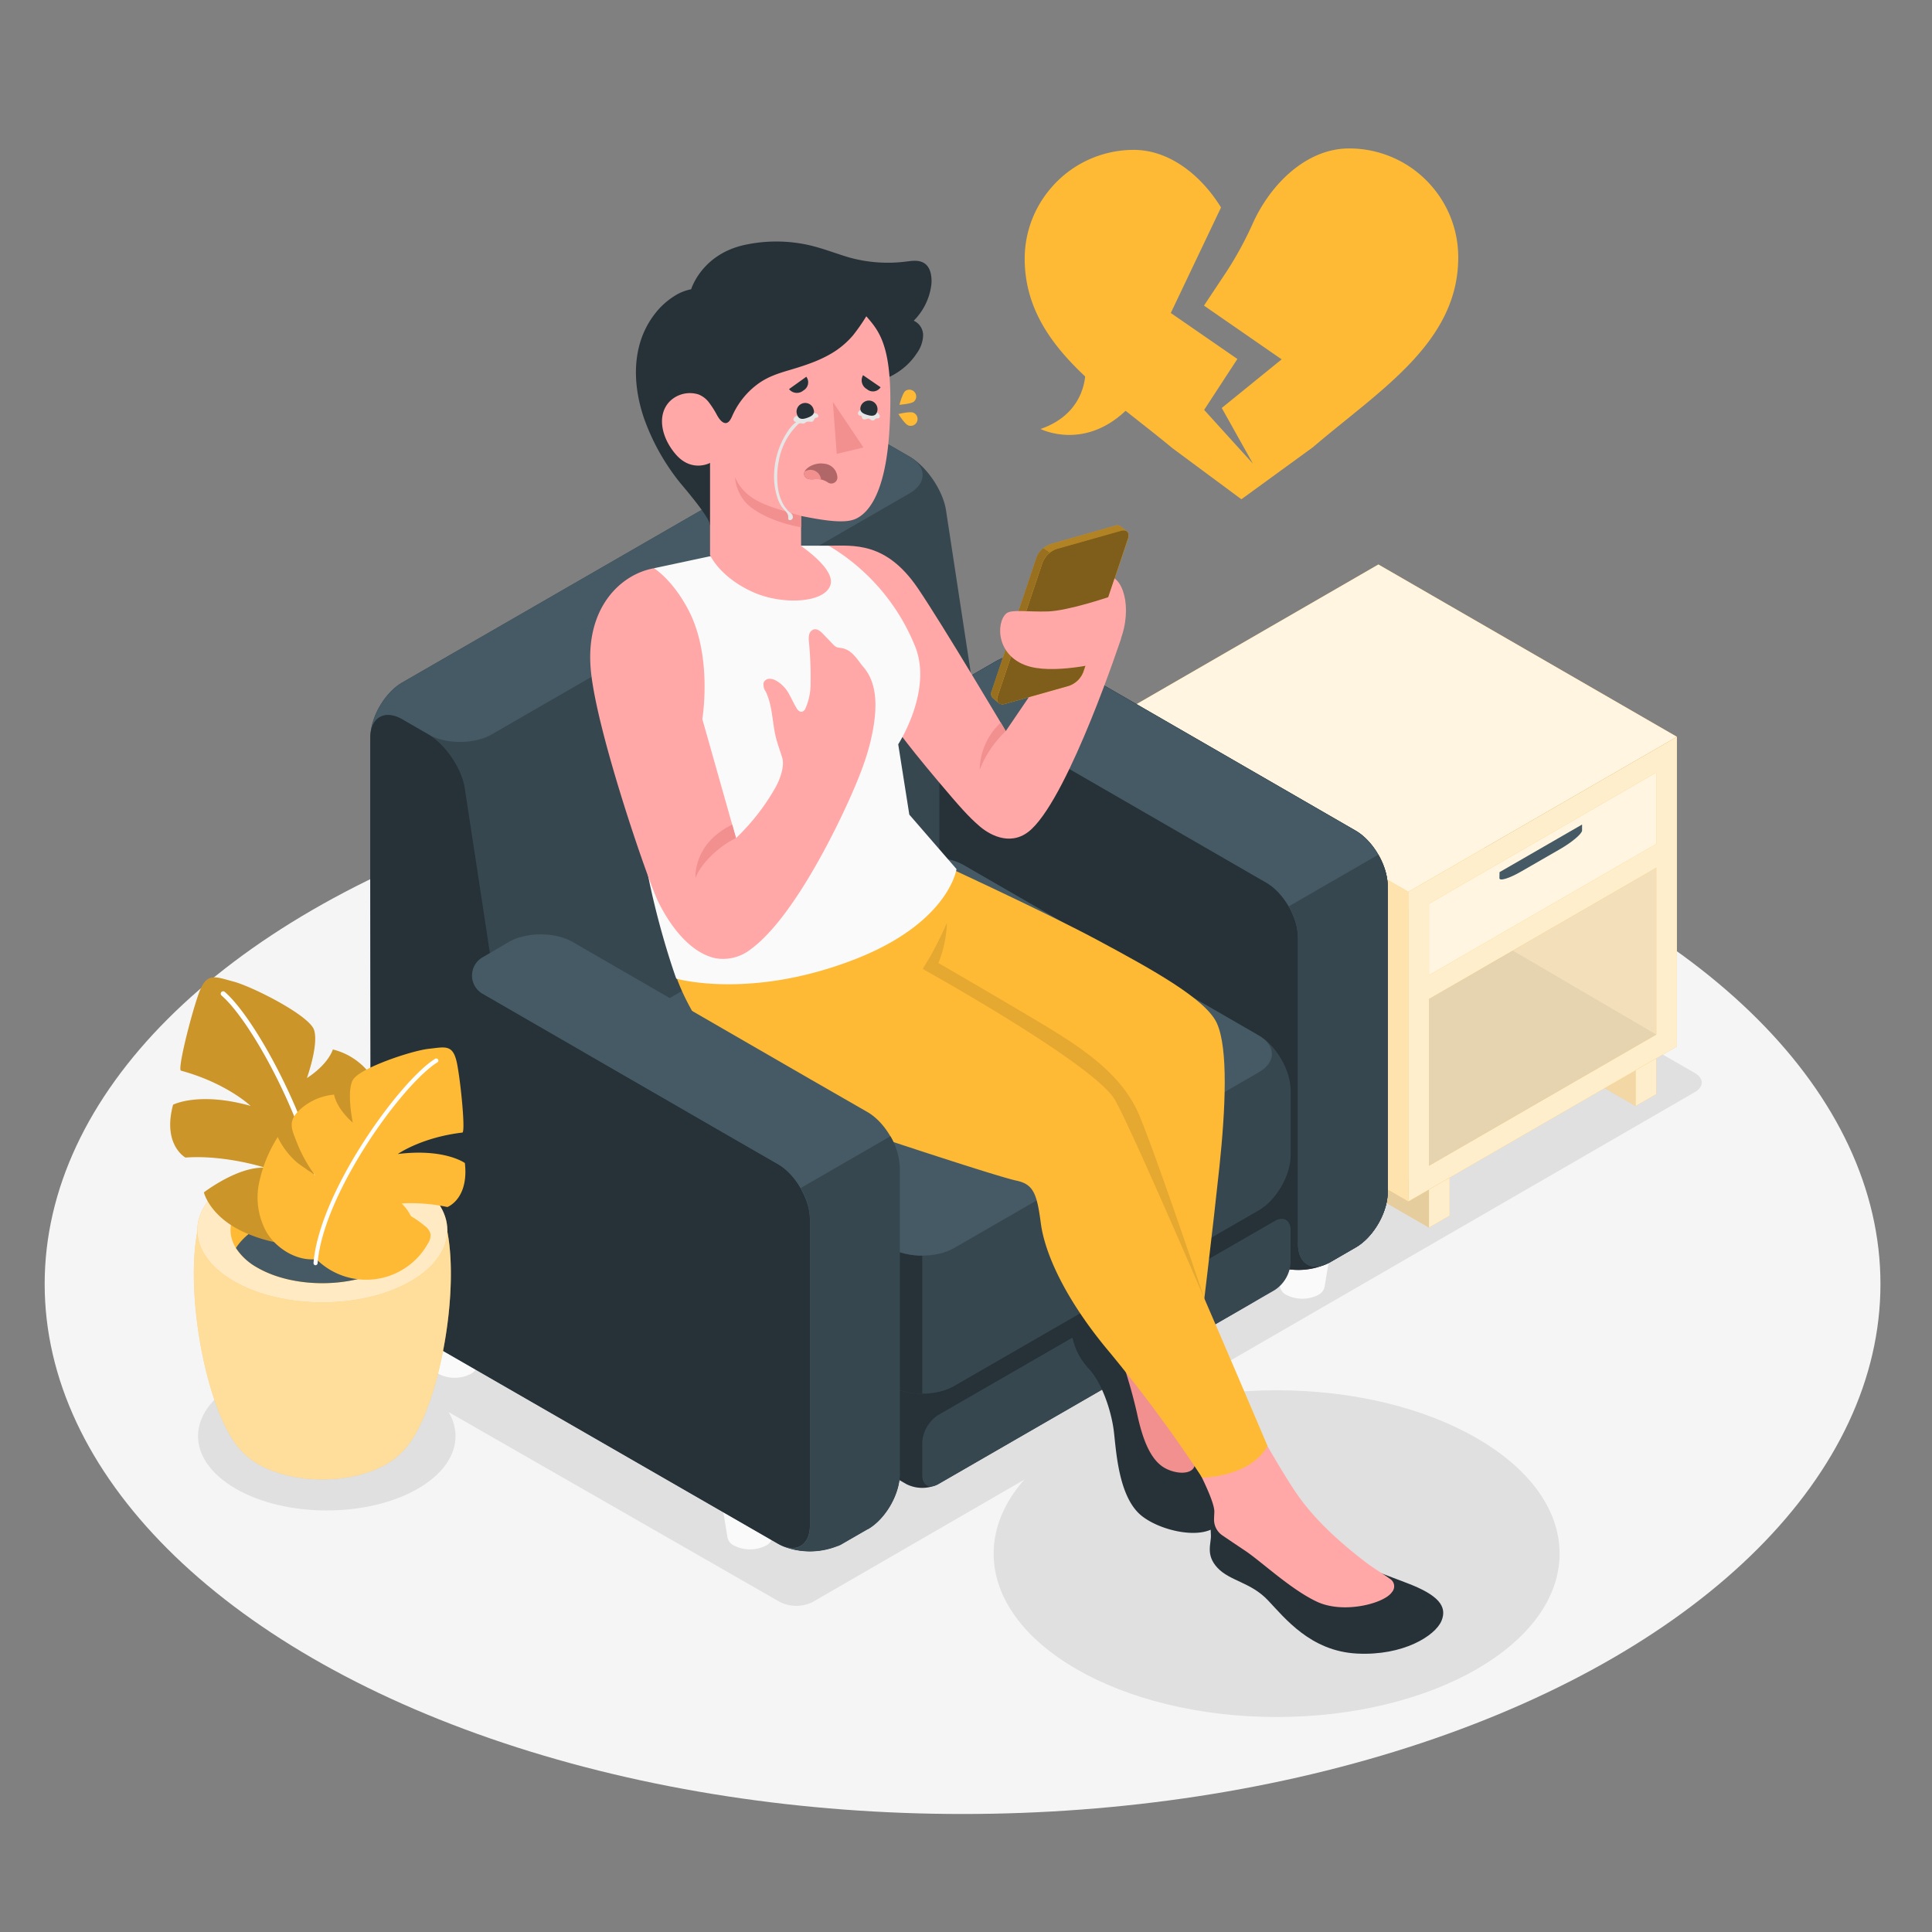 <svg xmlns="http://www.w3.org/2000/svg" viewBox="0 0 500 500"><rect x="0" y="0" width="500" height="500" fill="#808080" stroke="none"/><g id="freepik--Floor--inject-7"><ellipse id="freepik--floor--inject-7" cx="249.11" cy="332.31" rx="237.55" ry="137.15" style="fill:#f5f5f5"></ellipse></g><g id="freepik--Shadows--inject-7"><path id="freepik--Shadow--inject-7" d="M73.94,341.28,201.8,414.57a9.46,9.46,0,0,0,8.56,0L438.64,282.63c2.36-1.36,2.36-3.57,0-4.93L302.41,199.42a9.14,9.14,0,0,0-8.49.12L73.86,336.24C71.54,337.67,71.57,339.92,73.94,341.28Z" style="fill:#e0e0e0"></path><path id="freepik--shadow--inject-7" d="M61,358.05c-13,7.52-13,19.7,0,27.22s34.13,7.51,47.14,0,13-19.7,0-27.22S74,350.54,61,358.05Z" style="fill:#e0e0e0"></path><ellipse id="freepik--shadow--inject-7" cx="330.39" cy="402.08" rx="73.23" ry="42.28" style="fill:#e0e0e0"></ellipse></g><g id="freepik--Furniture--inject-7"><g id="freepik--side-table--inject-7"><polygon points="423.3 286.23 412.63 280.06 423.3 276.98 423.3 286.23" style="fill:#FEBA35"></polygon><g style="opacity:0.6"><polygon points="423.3 286.23 412.63 280.06 423.3 276.98 423.3 286.23" style="fill:#fff"></polygon></g><g style="opacity:0.05;mix-blend-mode:multiply"><polygon points="423.3 286.23 412.63 280.06 423.3 276.98 423.3 286.23"></polygon></g><polygon points="369.82 307.86 369.82 317.69 292.57 273.11 292.57 263.28 369.82 307.86" style="fill:#FEBA35"></polygon><g style="opacity:0.6"><polygon points="369.82 307.86 369.82 317.69 292.57 273.11 292.57 263.28 369.82 307.86" style="fill:#fff"></polygon></g><g style="opacity:0.1;mix-blend-mode:multiply"><polygon points="369.82 307.86 369.82 317.69 292.57 273.11 292.57 263.28 369.82 307.86"></polygon></g><polygon points="287.23 186.22 364.48 230.8 364.48 310.94 287.23 266.36 287.23 186.22" style="fill:#FEBA35"></polygon><g style="opacity:0.6"><polygon points="287.23 186.22 364.48 230.8 364.48 310.94 287.23 266.36 287.23 186.22" style="fill:#fff"></polygon></g><polygon points="364.48 230.8 433.98 190.68 433.98 270.82 364.48 310.94 364.48 230.8" style="fill:#FEBA35"></polygon><g style="opacity:0.75"><polygon points="364.48 230.8 433.98 190.68 433.98 270.82 364.48 310.94 364.48 230.8" style="fill:#fff"></polygon></g><polygon points="433.98 190.68 356.73 146.09 287.23 186.22 364.48 230.8 433.98 190.68" style="fill:#FEBA35"></polygon><g style="opacity:0.85"><polygon points="433.98 190.68 356.73 146.09 287.23 186.22 364.48 230.8 433.98 190.68" style="fill:#fff"></polygon></g><polygon points="369.82 233.89 428.64 199.92 428.64 218.42 369.82 252.38 369.82 233.89" style="fill:#FEBA35"></polygon><g style="opacity:0.85"><polygon points="369.82 233.89 428.64 199.92 428.64 218.42 369.82 252.38 369.82 233.89" style="fill:#fff"></polygon></g><polygon points="369.82 258.55 428.64 224.58 428.64 267.74 369.82 301.7 369.82 258.55" style="fill:#FEBA35"></polygon><g style="opacity:0.7"><polygon points="369.82 258.55 428.64 224.58 428.64 267.74 369.82 301.7 369.82 258.55" style="fill:#fff"></polygon></g><polygon points="369.82 317.69 375.16 314.61 375.16 304.78 369.82 307.86 369.82 317.69" style="fill:#FEBA35"></polygon><g style="opacity:0.75"><polygon points="369.82 317.69 375.16 314.61 375.16 304.78 369.82 307.86 369.82 317.69" style="fill:#fff"></polygon></g><polygon points="423.3 286.23 428.64 283.15 428.64 273.9 423.3 276.98 423.3 286.23" style="fill:#FEBA35"></polygon><g style="opacity:0.75"><polygon points="423.3 286.23 428.64 283.15 428.64 273.9 423.3 276.98 423.3 286.23" style="fill:#fff"></polygon></g><path d="M388.05,227.26c0,.85,2.55.07,5.69-1.75l10-5.76c3.15-1.81,5.7-4,5.7-4.82v-1.54l-21.36,12.32Z" style="fill:#455a64"></path><polygon points="428.64 267.74 391.52 246.01 369.82 258.55 369.82 301.7 428.64 267.74" style="opacity:0.1;mix-blend-mode:multiply"></polygon><polygon points="428.64 267.74 391.52 246.01 428.64 224.58 428.64 267.74" style="opacity:0.05;mix-blend-mode:multiply"></polygon></g></g><g id="freepik--Character--inject-7"><g id="freepik--character-on-the-couch--inject-7"><path d="M202.56,381.33h-17l2.72,16.59h0A3,3,0,0,0,190,400a9.09,9.09,0,0,0,8.22,0,3.06,3.06,0,0,0,1.65-2.05h0Z" style="fill:#fafafa"></path><path d="M188,377.4c-3.33,1.92-3.33,5.05,0,7a13.33,13.33,0,0,0,12.08,0c3.33-1.92,3.33-5.05,0-7A13.33,13.33,0,0,0,188,377.4Z" style="fill:#fafafa"></path><path d="M126.2,337h-17l2.72,16.59h0a3,3,0,0,0,1.64,2,9.11,9.11,0,0,0,8.23,0,3.08,3.08,0,0,0,1.65-2h0Z" style="fill:#fafafa"></path><path d="M111.66,333.08c-3.34,1.92-3.34,5.05,0,7a13.3,13.3,0,0,0,12.07,0c3.34-1.92,3.34-5.05,0-7A13.3,13.3,0,0,0,111.66,333.08Z" style="fill:#fafafa"></path><path d="M345.56,316.5h-17l2.71,16.58h0a3.06,3.06,0,0,0,1.65,2.05,9.09,9.09,0,0,0,8.22,0,3.06,3.06,0,0,0,1.65-2.05h0Z" style="fill:#fafafa"></path><path d="M331,312.56c-3.33,1.93-3.33,5.05,0,7a13.39,13.39,0,0,0,12.08,0c3.33-1.93,3.33-5.05,0-7A13.39,13.39,0,0,0,331,312.56Z" style="fill:#fafafa"></path><path d="M259.06,266.17h-17l2.72,16.59h0a3.06,3.06,0,0,0,1.65,2.05,9.11,9.11,0,0,0,8.23,0,3,3,0,0,0,1.64-2.05h0Z" style="fill:#fafafa"></path><path d="M244.52,262.24c-3.34,1.93-3.34,5.05,0,7a13.3,13.3,0,0,0,12.07,0c3.34-1.92,3.34-5,0-7A13.37,13.37,0,0,0,244.52,262.24Z" style="fill:#fafafa"></path><path d="M359.14,229.32v79.21c0,5.24-3.72,11.67-8.25,14.28l-6.72,3.89-.12.06a18.62,18.62,0,0,1-10.3,1.77L232.81,381.94c-.23,5.1-3.79,11.14-8.16,13.71l-.07,0-6.71,3.87a3.32,3.32,0,0,1-.62.32,2.81,2.81,0,0,1-.35.17s-.07,0-.09,0a18.85,18.85,0,0,1-12.8.59,11.06,11.06,0,0,1-1.43-.53l-.23-.1c-.34-.15-.66-.32-1-.49l-97.14-55.94c-4.55-2.62-8.24-9-8.24-14.28l-.15-100.28V190.92c0-5.24,3.71-11.66,8.24-14.28L212.73,114c4.55-2.63,11.38-2.36,15.91.26l6.72,3.87c4.54,2.63,8.82,9,9.51,14.21l6.47,42.45,6-3.46a17.93,17.93,0,0,1,17.95,0L350.89,215C355.42,217.65,359.14,224.08,359.14,229.32Z" style="fill:#37474f"></path><path d="M235.36,118.18l-6.71-3.88c-4.56-2.63-11.36-2.89-15.92-.26L104.1,176.64c-.48.28-1,.65-.85.53a18.9,18.9,0,0,0-7.31,12.36c.61-4.21,4-5.73,8.15-3.37l6.73,3.88c4.55,2.63,11.94,2.63,16.49,0L235.36,127.7C239.92,125.07,239.92,120.81,235.36,118.18Z" style="fill:#455a64"></path><path d="M359.14,229.32v79.21c0,5.24-3.72,11.67-8.25,14.28l-6.72,3.89-.12.06a17.56,17.56,0,0,1-9.65,1.82,16.28,16.28,0,0,1-6.73-1.88l-76.33-44.09c-4.53-2.61-8.24-9.05-8.24-14.29v-79.2c0-5.24,3.69-11.68,8.24-14.29l6-3.46a17.93,17.93,0,0,1,17.95,0L350.89,215C355.42,217.65,359.14,224.08,359.14,229.32Z" style="fill:#263238"></path><path d="M257.33,171.37l-6,3.46c-4.53,2.62-4.53,6.9,0,9.52l76.35,44.08c4.53,2.62,8.24,9,8.24,14.28v79.22c0,5.24,3.71,7.38,8.25,4.76l6.72-3.88c4.53-2.62,8.24-9,8.24-14.28V229.31c0-5.24-3.71-11.66-8.24-14.28l-75.63-43.66A17.9,17.9,0,0,0,257.33,171.37Z" style="fill:#455a64"></path><path d="M335.92,242.71v79.22c0,5.24,3.71,7.38,8.25,4.76l6.72-3.88c4.53-2.62,8.24-9,8.24-14.28V229.31a16.91,16.91,0,0,0-2.42-8.12l-23.21,13.4A16.8,16.8,0,0,1,335.92,242.71Z" style="fill:#37474f"></path><path d="M332.49,328.58a19.69,19.69,0,0,1-3,4.54c-1.75,2-5.48,4.11-7.76,5.43-29,16.75-49.92,28.78-78.93,45.53a9.15,9.15,0,0,1-8.25,0l-26.82-15.49-53.65-31c-4.55-2.63-8.24-8.76-8.24-13.69s3.69-11.07,8.24-13.7l30.44-17.57,23.21-13.39,25.22-14.53a18.34,18.34,0,0,1,16.5,0l76.33,44.09c4.55,2.63,8.24,8.76,8.24,13.7A14.61,14.61,0,0,1,332.49,328.58Z" style="fill:#263238"></path><path d="M242.79,366.22,329.89,316c2.28-1.31,4.12-.24,4.12,2.39v8.34a9.09,9.09,0,0,1-4.12,7.14l-87.1,50.25c-2.28,1.31-4.13.25-4.12-2.38v-8.34A9.12,9.12,0,0,1,242.79,366.22Z" style="fill:#37474f"></path><path d="M232.93,223.89l-78.86,45.49c-4.55,2.63-8.24,9-8.24,14.28v16.69c0,5.26,3.69,11.65,8.25,14.28l76.34,44.08c4.55,2.63,11.94,2.63,16.49,0l78.86-45.48c4.55-2.63,8.25-9,8.25-14.29V282.25c0-5.26-3.7-11.65-8.25-14.28l-76.34-44.08C244.87,221.27,237.49,221.27,232.93,223.89Z" style="fill:#37474f"></path><path d="M238.67,324.94v35.75a16.89,16.89,0,0,1-8.25-2l-76.35-44.07c-4.55-2.63-8.24-9-8.24-14.29V283.67c0-4.93,3.25-10.86,7.4-13.75-3.69,2.65-3.41,6.53.84,9L230.42,323A16.94,16.94,0,0,0,238.67,324.94Z" style="fill:#263238"></path><path d="M246.91,323l78.86-45.49c4.55-2.63,4.55-6.89,0-9.52l-76.34-44.08c-4.56-2.62-11.94-2.62-16.5,0l-78.86,45.49c-4.55,2.63-4.55,6.89,0,9.52L230.42,323C235,325.61,242.36,325.61,246.91,323Z" style="fill:#455a64"></path><g id="freepik--character--inject-7"><path d="M183.56,136c1.12-1-7-10.35-7.65-11.18a57,57,0,0,1-9.29-16.71c-1.94-5.79-2.73-12.1-1.34-18a22.79,22.79,0,0,1,5.32-10.23,19.53,19.53,0,0,1,4.48-3.6,12.41,12.41,0,0,1,3.79-1.42s2.76-9.26,14.24-11.56a38.71,38.71,0,0,1,15.61,0c3.73.78,7.26,2.19,10.9,3.29a37.24,37.24,0,0,0,14.89,1.1c1.54-.19,3.21-.44,4.54.34,1.77,1,2.16,3.43,2,5.47A15.91,15.91,0,0,1,236.47,83a4.13,4.13,0,0,1,2.43,3.88,8.4,8.4,0,0,1-1.62,4.53c-3.21,4.89-8.25,7.23-13.83,8.26Z" style="fill:#263238"></path><path d="M279.85,340.29c-1.26,1.32-2.7,2.86-2.54,4.52a16.84,16.84,0,0,0,4.49,9.43c3.49,3.78,5.78,11,6.42,15.85s1.09,17.34,7.28,22.24,21.21,7.35,21.22-1.73-17.93-44-17.93-44Z" style="fill:#263238"></path><path d="M288.17,346.13a135.82,135.82,0,0,1,6.06,19.51c1.53,7.29,3.69,12.42,7.4,14.38s9.27,1.61,7.18-3.34-10-30.08-10-30.08Z" style="fill:#f28f8f"></path><path d="M240.17,222.07s29.52,13.52,43.88,21.23,28,15.26,30.86,21.47c3,6.56,2.25,22.2.67,37.25s-4.86,42.08-4.86,42.08l-42.05-63-42.25-27.9Z" style="fill:#FEBA35"></path><path d="M294.72,288.35C290.57,278.7,281.51,272.29,273,267c-6.74-4.18-23.55-13.94-30.15-17.77a30.38,30.38,0,0,0,2.21-10.37s-2.06,4.74-4.5,9h0l-1.76,2.89,43.27,32.29,29.64,53.09S298.87,298,294.72,288.35Z" style="opacity:0.1"></path><path d="M314.31,391.28c-1.22.81-1.05,3.82-.93,6s-1.47,5.1,1.73,8.5,8.59,3.7,13,8.34,11.06,13.2,23.07,13.82,20.24-4.62,21.86-8.43-.85-6.76-8.95-9.83c-8.6-3.25-11.05-4.22-11.05-4.22Z" style="fill:#263238"></path><path d="M323,365.42s8.09,14.63,12.63,21.21,11,12.47,18,17.82c1.52,1.16,4.86,3.22,6.1,4.16a2.26,2.26,0,0,1,.48,3.46c-2,2.92-12.51,5.68-19.39,2.45S326.33,404,322,401.16c-2.15-1.43-4.17-2.8-5.66-3.81a4.93,4.93,0,0,1-2.14-4.34c0-.49.05-1.06.07-1.73.11-3.6-7.33-16.74-7.33-16.74Z" style="fill:#ffa8a7"></path><path d="M171.56,238.9c2.33,12.65,4.28,17.87,11.25,28.91,6.76,10.68,20.69,18.48,38.82,24.57,15,5,37.07,12.23,41.43,13.17s5.29,3.29,6.3,11,6.23,19.7,17.95,33.59a375.38,375.38,0,0,1,23.8,32.26s12.24,0,16.93-8.16c0,0-34.08-80.39-39.54-89.66s-49.66-33.79-49.66-33.79.74-16.64,1.33-28.76Z" style="fill:#FEBA35"></path><path d="M237.52,152.21c6.37,9.35,22.77,37,22.77,37l15.21-22.37,14.63-1.58S277,205.08,267,214.54c-4.89,4.65-10.49,1.84-13.41-.65s-5.2-5.08-10.83-11.75C233.4,191.05,231,187.22,231,187.22l-16.53-46C220.81,141.23,229.25,140.06,237.52,152.21Z" style="fill:#ffa8a7"></path><path d="M260.29,189.2a27.89,27.89,0,0,0-6.75,10A17.2,17.2,0,0,1,259,187Z" style="fill:#f28f8f"></path><path d="M291.6,137.52h0l-1.55-1.3v0a1.71,1.71,0,0,0-1.58-.16L272,140.76a6.1,6.1,0,0,0-3.7,3.52l-11.6,34.59a1.56,1.56,0,0,0,.24,1.75h0l1.6,1.34v0a1.72,1.72,0,0,0,1.59.18l16.56-4.68a6.13,6.13,0,0,0,3.69-3.53c2.28-6.79,9.33-27.79,11.6-34.58C292.2,138.48,292.05,137.85,291.6,137.52Z" style="fill:#FEBA35"></path><path d="M291.6,137.52h0l-1.55-1.3v0a1.71,1.71,0,0,0-1.58-.16L272,140.76a6.1,6.1,0,0,0-3.7,3.52l-11.6,34.59a1.56,1.56,0,0,0,.24,1.75h0l1.6,1.34v0a1.72,1.72,0,0,0,1.59.18l16.56-4.68a6.13,6.13,0,0,0,3.69-3.53c2.28-6.79,9.33-27.79,11.6-34.58C292.2,138.48,292.05,137.85,291.6,137.52Z" style="opacity:0.3"></path><path d="M258.2,180.17l11.6-34.58a6.1,6.1,0,0,1,3.7-3.52l16.55-4.68c1.54-.44,2.37.43,1.86,2-2.27,6.79-9.32,27.79-11.6,34.58a6.13,6.13,0,0,1-3.69,3.53l-16.56,4.68C258.53,182.56,257.69,181.69,258.2,180.17Z" style="fill:#FEBA35"></path><path d="M258.2,180.17l11.6-34.58a6.1,6.1,0,0,1,3.7-3.52l16.55-4.68c1.54-.44,2.37.43,1.86,2-2.27,6.79-9.32,27.79-11.6,34.58a6.13,6.13,0,0,1-3.69,3.53l-16.56,4.68C258.53,182.56,257.69,181.69,258.2,180.17Z" style="opacity:0.5"></path><path d="M271.7,143a6,6,0,0,0-1.9,2.55l-11.61,34.58a1.62,1.62,0,0,0,.19,1.72l-1.5-1.25v0a1.57,1.57,0,0,1-.24-1.76l11.6-34.59a5.86,5.86,0,0,1,1.76-2.41Z" style="fill:#FEBA35"></path><path d="M271.7,143a6,6,0,0,0-1.9,2.55l-11.61,34.58a1.62,1.62,0,0,0,.19,1.72l-1.5-1.25v0a1.57,1.57,0,0,1-.24-1.76l11.6-34.59a5.86,5.86,0,0,1,1.76-2.41Z" style="opacity:0.4"></path><path d="M287.13,171c6.11-8.76,4.84-18.76,1.32-21.31l-1.63,4.86s-10.42,3.52-15.59,3.69-9.51-.61-10.81.53c-2.75,2.42-2.64,11.46,6.24,13.79C274.22,174.51,287.13,171,287.13,171Z" style="fill:#ffa8a7"></path><path d="M169.25,147.06A44.79,44.79,0,0,1,177,177.58c-1.42,12.83-5.7,14.85-12.21,18.47-1.11,26.3,10.23,57.22,10.23,57.22s19,5.51,46-4.92c24.61-9.51,26.52-23.44,26.52-23.44l-12.21-14.09-2.87-18.2s9-13.84,4.37-25.34a53.59,53.59,0,0,0-22.37-26.05h-7.35L183.56,144Z" style="fill:#fafafa"></path><path d="M224.2,81.85c3.53,4.08,7.18,8.16,6,29.11-1,17.76-6.06,22.24-9,23.42s-8.48.22-13.88-.85v7.75c2,1.47,8.84,6.46,7.57,10.19-1.57,4.6-12.36,5.15-19.91,1.81-8.71-3.87-11.22-9.62-11.22-9.62V119.8s-4.71,2.58-8.85-2.19c-3.89-4.48-5-10.49-1.39-13.92a7.44,7.44,0,0,1,7.22-1.62,6.22,6.22,0,0,1,2.67,2,23.33,23.33,0,0,1,2.18,3.42c.41.72,1.23,2,2.2,2s1.51-1.38,1.83-2.1a20.62,20.62,0,0,1,6-7.63c2.68-2.12,5.54-3.06,8.75-4,4.28-1.27,8.69-2.7,12.37-5.3a22.18,22.18,0,0,0,4-3.65A48.88,48.88,0,0,0,224.2,81.85Z" style="fill:#ffa8a7"></path><path d="M234.28,101.2a1.77,1.77,0,0,1,2.27,2.71c-.75.63-3.77.85-3.77.85S233.53,101.83,234.28,101.2Z" style="fill:#FEBA35"></path><path d="M236.35,106.79a1.77,1.77,0,0,1-1.32,3.29c-.91-.37-2.52-2.93-2.52-2.93S235.44,106.43,236.35,106.79Z" style="fill:#FEBA35"></path><path d="M207.36,133.53c-8.64-2.49-14.35-3.82-17.14-10a11.18,11.18,0,0,0,3.32,7.08c5.15,4.55,13.82,5.84,13.82,5.84Z" style="fill:#f28f8f"></path><path d="M211.77,107.8a.43.43,0,0,1-.15.2c-.16.11-.38.08-.56.15-.37.16-.41.68-.73.91s-1.11-.09-1.62.13c-.2.09-.36.29-.57.37-.38.16-.77-.08-1.16,0s-.62.43-.83.64a17.45,17.45,0,0,0-4.64,9.3,21.16,21.16,0,0,0-.12,7.18,12.05,12.05,0,0,0,1.47,4.11,8.39,8.39,0,0,0,.89,1.17,3,3,0,0,0,.5.5,3.53,3.53,0,0,1,.62.54,1.27,1.27,0,0,1,.32.9.78.78,0,0,1-.6.7c-.24,0-.53,0-.59-.27a1.87,1.87,0,0,1,0-.47,1.81,1.81,0,0,0-.27-1,9.3,9.3,0,0,0-.9-1.09,6.52,6.52,0,0,1-.86-1.17,11,11,0,0,1-.85-2c0-.08,0-.17-.07-.26a17.57,17.57,0,0,1-.72-5.53,21.22,21.22,0,0,1,3.71-11.45,9.22,9.22,0,0,1,2.06-2.17.65.65,0,0,1-.74-.63,1,1,0,0,1,1.2-.89c.28.06.54.2.83.24a2.19,2.19,0,0,0,1-.15c.49-.19.93-.49,1.42-.69a1.92,1.92,0,0,1,1.54,0,.82.82,0,0,1,.39.41A.58.58,0,0,1,211.77,107.8Z" style="fill:#e6e6e6"></path><path d="M223.58,106a2.09,2.09,0,0,0-.83.11,1.07,1.07,0,0,0-.62.54.62.62,0,0,0,.35.9c.17,0,.39,0,.51.18s.06.27.1.41a.63.63,0,0,0,.47.39,1.28,1.28,0,0,0,.64-.07,1.27,1.27,0,0,1,.66-.12c.27.06.46.32.72.43a.71.71,0,0,0,.77-.15,1.88,1.88,0,0,1,.24-.25c.27-.19.69,0,.95-.24s.12-.61,0-.85a2,2,0,0,0-.76-.64,4.45,4.45,0,0,0-.77-.28c-.24-.07-.47-.09-.71-.15A7.36,7.36,0,0,0,223.58,106Z" style="fill:#e6e6e6"></path><path d="M210.55,105.94c.43,1.21-.46,1.78-1.62,2.19s-2.17.49-2.6-.72a2.24,2.24,0,1,1,4.22-1.47Z" style="fill:#263238"></path><path d="M227,106.55c-.37,1.23-1.43,1.17-2.61.81s-2-.88-1.66-2.11a2.23,2.23,0,1,1,4.27,1.3Z" style="fill:#263238"></path><path d="M223.36,97.1l4.54,3.12a2.36,2.36,0,0,1-3.54.49A2.61,2.61,0,0,1,223.36,97.1Z" style="fill:#263238"></path><path d="M204.2,100.7l4.48-3.2a2.43,2.43,0,0,1-.77,3.56A2.59,2.59,0,0,1,204.2,100.7Z" style="fill:#263238"></path><polygon points="215.54 104 216.55 117.46 223.45 115.8 215.54 104" style="fill:#f28f8f"></polygon><path d="M213.22,120c-2.5-.4-5.29,1.29-5.12,2.75.13,1.06,1.12,1.4,2.52,1.28a5.09,5.09,0,0,1,3.62.82,1.57,1.57,0,0,0,2.47-1.41A3.72,3.72,0,0,0,213.22,120Z" style="fill:#b16668"></path><path d="M209.74,121.59a2.8,2.8,0,0,0-1.49.44,1.29,1.29,0,0,0-.15.73c.13,1.06,1.12,1.4,2.52,1.28a6.2,6.2,0,0,1,1.87.06A2.77,2.77,0,0,0,209.74,121.59Z" style="fill:#f28f8f"></path><path d="M169.25,147.06c-8.81,1.59-17.89,10.46-16.33,26.55s14.9,54.71,17.48,59.87c4.13,8.26,9.46,13.43,14.83,14.52a11.49,11.49,0,0,0,9-2.29c10.92-7.93,22.14-30.93,26.29-40.43,2.77-6.35,4.58-11.4,5.54-17.21.85-5.12,1-11.2-2.53-15.35-1.66-1.93-2.93-4.54-5.73-5-1.09-.19-1.35-.07-2.17-.92s-1.75-1.83-2.62-2.74c-.65-.67-1.49-1.4-2.39-1.17a1.81,1.81,0,0,0-1.2,1.32,5.21,5.21,0,0,0-.07,1.85,97.23,97.23,0,0,1,.43,10.66,15.84,15.84,0,0,1-1.3,6.55,1.56,1.56,0,0,1-.85.91,1.08,1.08,0,0,1-.87-.19,2.38,2.38,0,0,1-.6-.7c-.7-1.16-1.26-2.41-1.92-3.6a8.64,8.64,0,0,0-3.41-3.55,3.43,3.43,0,0,0-1.73-.47,1.68,1.68,0,0,0-1.46.94,2.94,2.94,0,0,0,.5,2.31c1.79,3.65,1.69,7.83,2.61,11.72.42,1.77,1.15,3.71,1.68,5.44.68,2.24-.58,5.72-1.84,7.9a56.75,56.75,0,0,1-10.11,12.92l-8.72-30.82s2.72-16.05-3.54-28.1C174.09,150,169.25,147.06,169.25,147.06Z" style="fill:#ffa8a7"></path><path d="M190.47,216.87c-5.24,2.54-9.64,7.54-10.47,10.39,0,0-.79-8.87,9.5-13.85Z" style="fill:#f28f8f"></path></g><path d="M209.62,394.8V315.58c0-5.23-3.71-11.66-8.24-14.28l-76.44-44.12a5.43,5.43,0,0,1,0-9.41l1.86-1.07-6.48-42.46c-.69-5.19-5-11.58-9.5-14.2l-6.72-3.88c-4.53-2.62-8.25-.47-8.25,4.76v38.14L96,329.34c0,5.24,3.71,11.66,8.24,14.28l97.15,55.94C205.91,402.18,209.62,400,209.62,394.8Z" style="fill:#263238"></path><path d="M232.83,302.18v79.23a4.7,4.7,0,0,1,0,.53c-.23,5.1-3.79,11.14-8.16,13.71l-.07,0-6.71,3.87a3.32,3.32,0,0,1-.62.32,2.81,2.81,0,0,1-.35.17s-.07,0-.09,0c-.23.09-.46.19-.67.25a19.13,19.13,0,0,1-12.13.34,11.06,11.06,0,0,1-1.43-.53c4,1.63,7-.59,7-5.34V315.59c0-5.24-3.72-11.68-8.25-14.29l-15-8.64-61.48-35.49a5.43,5.43,0,0,1,0-9.4l6.82-4c4.54-2.61,12-2.61,16.5,0l61.38,35.45,15,8.62C229.13,290.52,232.83,296.94,232.83,302.18Z" style="fill:#455a64"></path><path d="M209.63,315.59v79.22c0,4.75-3.09,7-7,5.34a11.06,11.06,0,0,0,1.43.53,19.13,19.13,0,0,0,12.13-.34c.21-.06.44-.16.67-.25,0,0,.06,0,.09,0a2.81,2.81,0,0,0,.35-.17,3.32,3.32,0,0,0,.62-.32l6.71-3.87.07,0c4.37-2.57,7.93-8.61,8.16-13.71a4.7,4.7,0,0,0,0-.53V302.18a16.91,16.91,0,0,0-2.42-8.12l-23.21,13.4A16.85,16.85,0,0,1,209.63,315.59Z" style="fill:#37474f"></path></g></g><g id="freepik--Plant--inject-7"><g id="freepik--Pot--inject-7"><path d="M104.28,375.55c11.16-11.39,17.72-57.72,6.83-66.75H55.74c-10.88,9-4.34,55.34,6.81,66.74l.31.31.38.38c.32.3.65.6,1,.89l.27.21c.27.22.54.43.84.64a16.51,16.51,0,0,0,1.44.92c9.18,5.3,24.06,5.3,33.24,0h0a15.52,15.52,0,0,0,1.46-.93c.27-.19.52-.39.78-.59l.33-.26c.35-.28.67-.57,1-.86l.45-.44Z" style="fill:#FEBA35"></path><g style="opacity:0.5"><path d="M104.28,375.55c11.16-11.39,17.72-57.72,6.83-66.75H55.74c-10.88,9-4.34,55.34,6.81,66.74l.31.31.38.38c.32.3.65.6,1,.89l.27.21c.27.22.54.43.84.64a16.51,16.51,0,0,0,1.44.92c9.18,5.3,24.06,5.3,33.24,0h0a15.52,15.52,0,0,0,1.46-.93c.27-.19.52-.39.78-.59l.33-.26c.35-.28.67-.57,1-.86l.45-.44Z" style="fill:#fff"></path></g><path d="M60.54,305.16c-12.63,7.29-12.63,19.12,0,26.42s33.12,7.29,45.75,0,12.64-19.13,0-26.42S73.18,297.86,60.54,305.16Z" style="fill:#FEBA35"></path><g style="opacity:0.7"><path d="M60.54,305.16c-12.63,7.29-12.63,19.12,0,26.42s33.12,7.29,45.75,0,12.64-19.13,0-26.42S73.18,297.86,60.54,305.16Z" style="fill:#fff"></path></g><path d="M66.62,308.67c-9.28,5.35-9.28,14,0,19.4s24.33,5.35,33.6,0,9.28-14.05,0-19.4S75.9,303.31,66.62,308.67Z" style="fill:#FEBA35"></path><path d="M100.22,317.87c-9.28-5.35-24.32-5.35-33.6,0a15.45,15.45,0,0,0-5.56,5.1,15.45,15.45,0,0,0,5.56,5.1c9.28,5.35,24.32,5.35,33.6,0a15.37,15.37,0,0,0,5.56-5.1A15.37,15.37,0,0,0,100.22,317.87Z" style="fill:#455a64"></path><g id="freepik--Plants--inject-7"><path d="M84.15,321.82A37.3,37.3,0,0,1,65,319.65c-10.58-4-12.23-11.06-12.23-11.06s9-6.93,16-6.35c0,0-10.43-3.41-20.78-2.67,0,0-6-3.28-3.19-13.67,0,0,6.61-3.45,20.06.31,0,0-6.14-5.88-18-9.12-1-.13,2.4-13.7,4.47-19.67s4.2-4.67,9.05-3.4S80,262.73,81.27,266.54,79.42,279,79.42,279s5.07-3,6.74-7.39A17.25,17.25,0,0,1,95,277c3.79,4.33,2.18,6.47.23,9.9A42.22,42.22,0,0,1,88,296.29s4.87-1,10.9-11.31c0,0,3.28,9.1,3.17,15.25S94.29,318.31,84.15,321.82Z" style="fill:#FEBA35"></path><path d="M84.15,321.82A37.3,37.3,0,0,1,65,319.65c-10.58-4-12.23-11.06-12.23-11.06s9-6.93,16-6.35c0,0-10.43-3.41-20.78-2.67,0,0-6-3.28-3.19-13.67,0,0,6.61-3.45,20.06.31,0,0-6.14-5.88-18-9.12-1-.13,2.4-13.7,4.47-19.67s4.2-4.67,9.05-3.4S80,262.73,81.27,266.54,79.42,279,79.42,279s5.07-3,6.74-7.39A17.25,17.25,0,0,1,95,277c3.79,4.33,2.18,6.47.23,9.9A42.22,42.22,0,0,1,88,296.29s4.87-1,10.9-11.31c0,0,3.28,9.1,3.17,15.25S94.29,318.31,84.15,321.82Z" style="opacity:0.2"></path><path d="M83.83,322.36a.62.62,0,0,1-.31-.59c1.42-20.72-16.94-56.2-26.22-64.16a.63.63,0,0,1,.82-.95c9.43,8.09,28.1,44.14,26.65,65.2a.61.61,0,0,1-.67.58A.5.5,0,0,1,83.83,322.36Z" style="fill:#fff"></path><path d="M82.25,326.24a18.3,18.3,0,0,0,28.53-4.48,3.69,3.69,0,0,0,.63-2.45,3.82,3.82,0,0,0-1.5-2.06,25.18,25.18,0,0,0-11.82-5.51c2.33.4,5.19-.35,7.55-.36a45.43,45.43,0,0,1,10.14,1s5.59-2.06,4.53-11.39c0,0-5.26-3.84-17.36-2.33,0,0,6.06-4.29,16.7-5.55.83,0-.3-12.15-1.31-17.57s-3-4.58-7.38-4.11-18,5-19.66,8.1,0,11,0,11-4-3.28-4.85-7.25a15.18,15.18,0,0,0-8.32,3.44c-3.83,3.25-2.72,5.3-1.47,8.52a36.67,36.67,0,0,0,5,9.09,11.81,11.81,0,0,0-1.91-1.41c-1.06-.82-2.22-1.47-3.23-2.38a20.22,20.22,0,0,1-4.65-6.27A35.88,35.88,0,0,0,67,306.38,18.47,18.47,0,0,0,69.05,319c2.56,4.17,7.82,7.45,12.83,6.85Z" style="fill:#FEBA35"></path><path d="M81.84,327.4a.55.55,0,0,0,.35-.46c1.46-18.09,21.92-46.34,31-52a.54.54,0,0,0,.18-.75.56.56,0,0,0-.76-.18c-9.19,5.77-30,34.48-31.47,52.85a.55.55,0,0,0,.5.59A.49.49,0,0,0,81.84,327.4Z" style="fill:#fff"></path></g></g></g><g id="freepik--Heart--inject-7"><g id="freepik--heart--inject-7"><path d="M370.18,47.8v0l-.09-.11A28.16,28.16,0,0,0,349,38.42c-10.74.06-20,8.94-24.7,19.22a90.67,90.67,0,0,1-6.88,12.67l-5.83,8.78L331.69,93l-15.5,12.58L324.26,120l-12.63-13.92,8.6-13.18L303,81,316,53.69c-5.18-8.4-13.48-15-22.78-14.9a28.15,28.15,0,0,0-20.94,9.54l-.09.11,0,0a28,28,0,0,0-7,18.7c.14,22.23,20.83,34.37,38.21,48.83l17.87,13.24,18.54-13.49C357,101,377.54,88.63,377.39,66.4A28,28,0,0,0,370.18,47.8Z" style="fill:#FEBA35"></path><path d="M280.91,95.75s.76,11-11.62,15.27c0,0,11.71,6,23-5.68Z" style="fill:#FEBA35"></path></g></g></svg>
